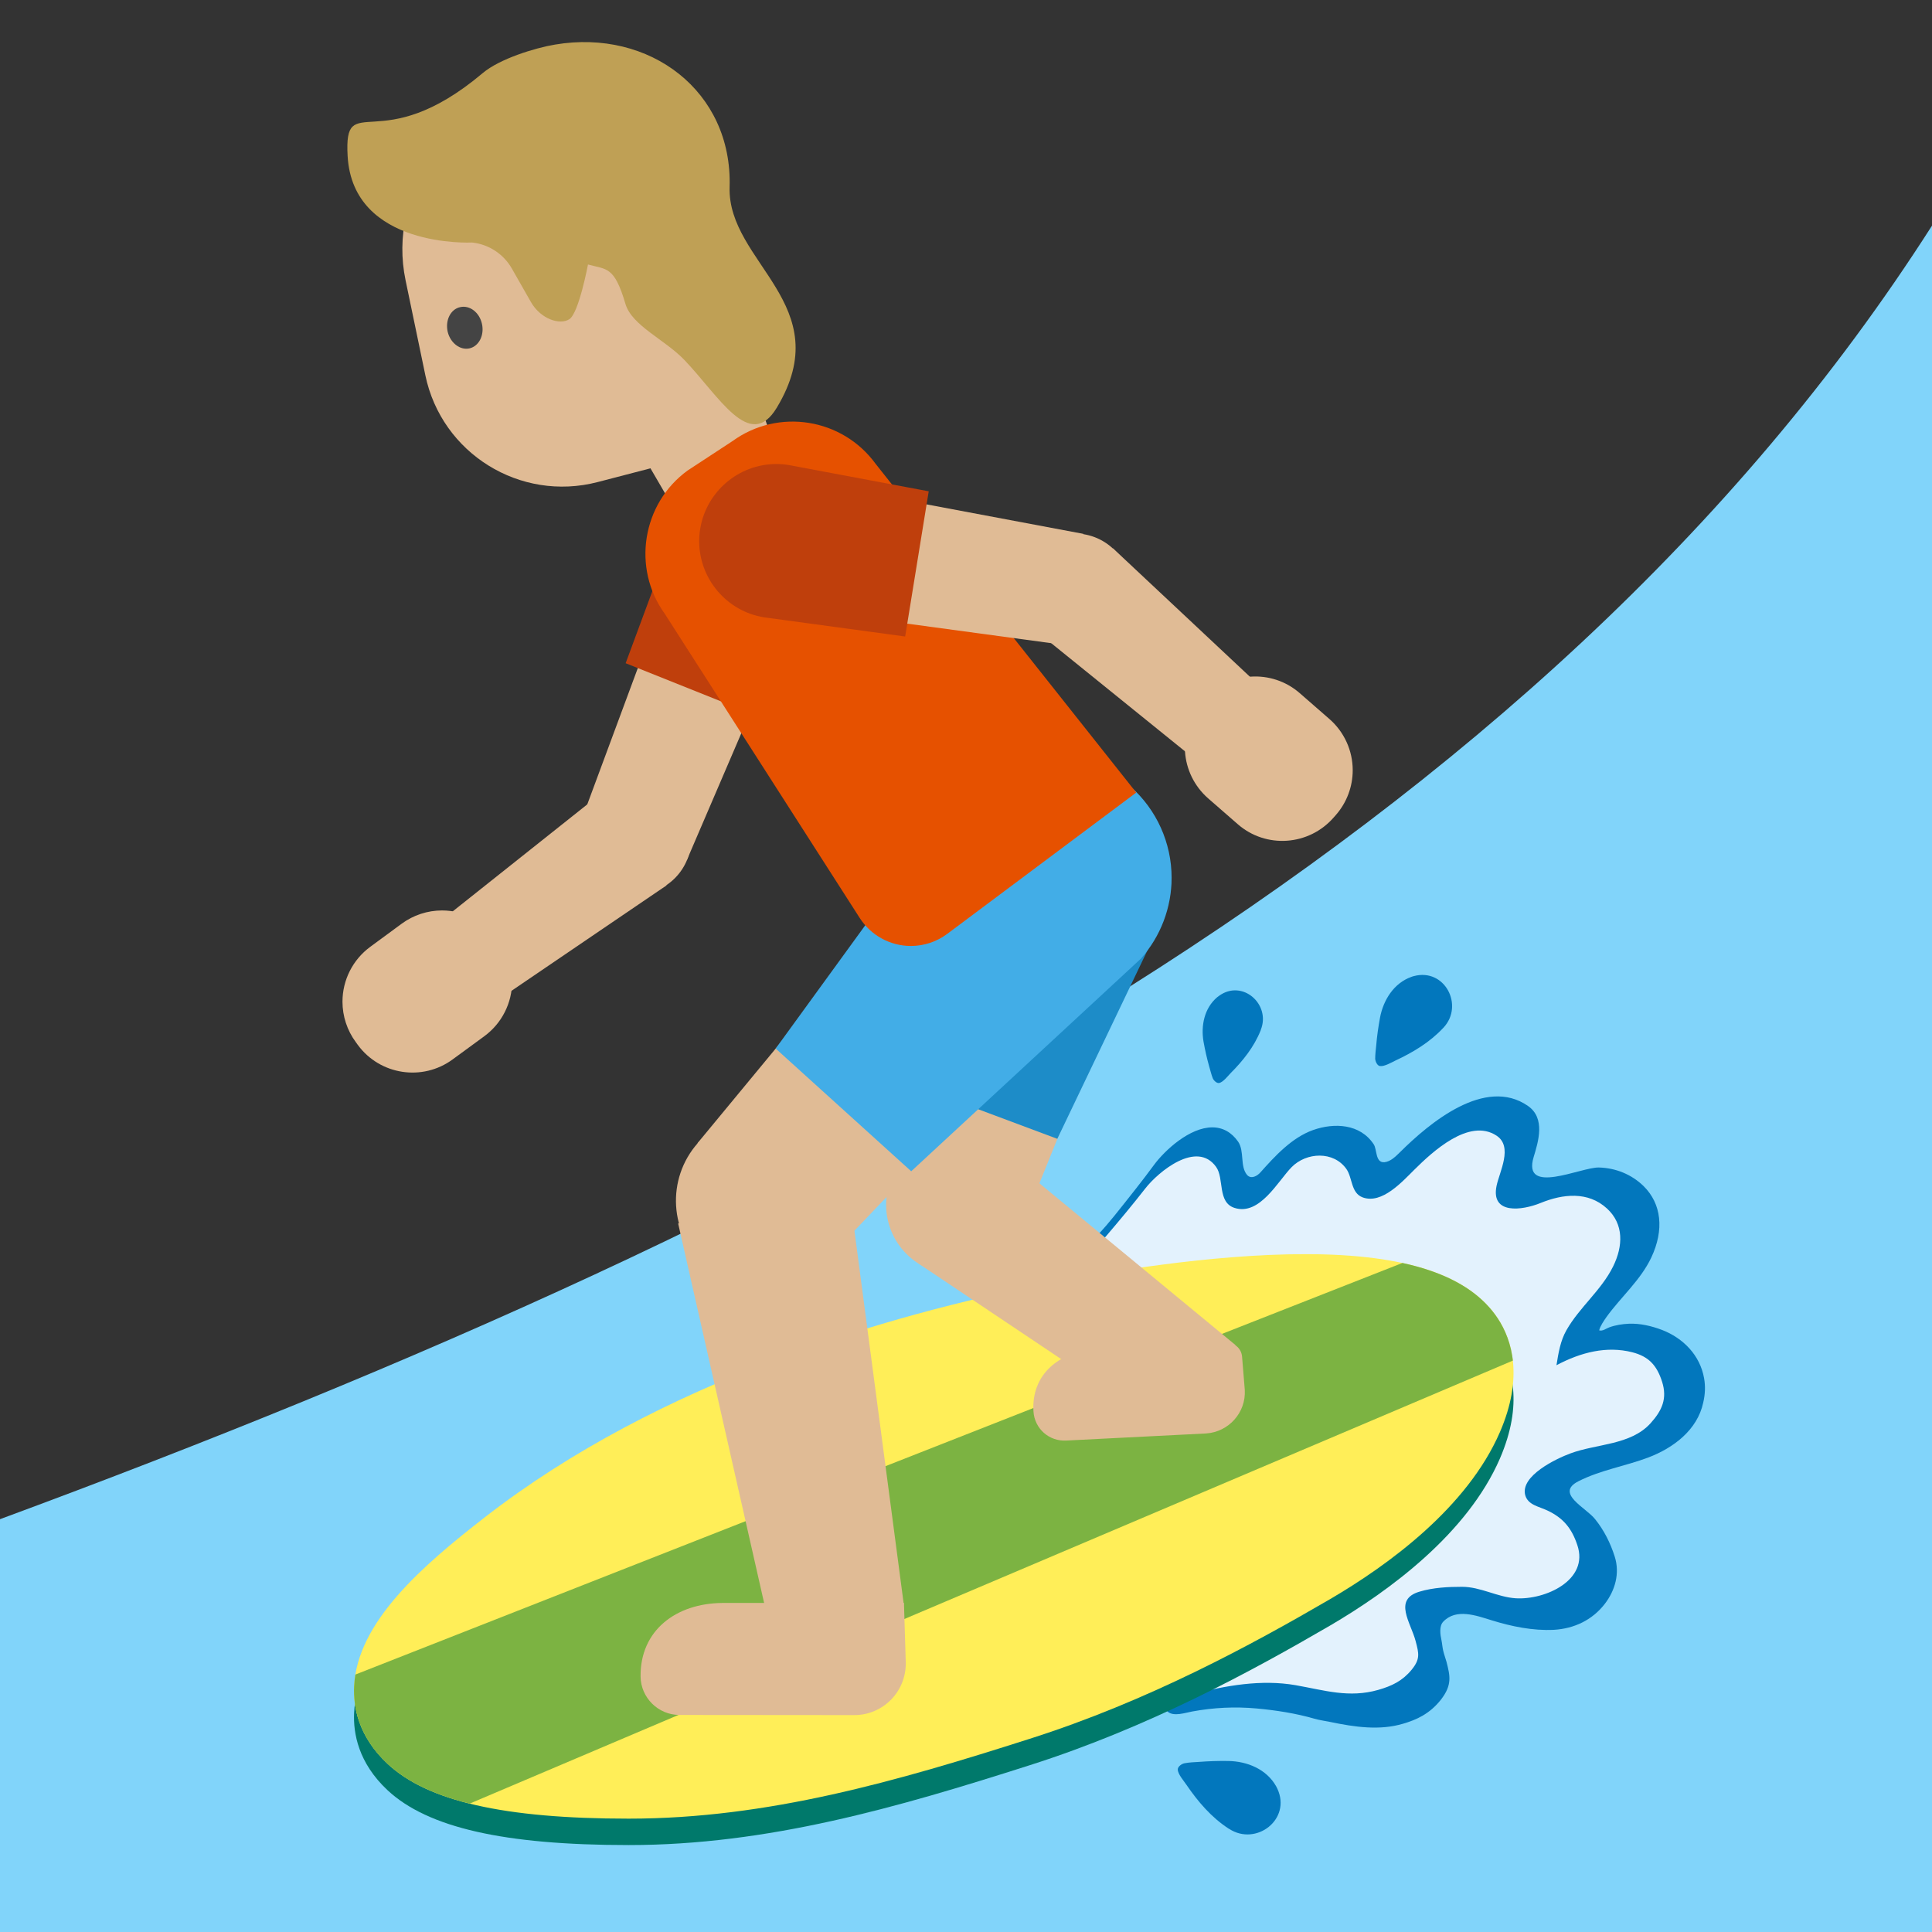 <?xml version="1.0" encoding="UTF-8" standalone="no"?><!DOCTYPE svg PUBLIC "-//W3C//DTD SVG 1.1//EN" "http://www.w3.org/Graphics/SVG/1.1/DTD/svg11.dtd"><svg width="128px" height="128px" version="1.1" xmlns="http://www.w3.org/2000/svg" xmlns:xlink="http://www.w3.org/1999/xlink" xml:space="preserve" xmlns:serif="http://www.serif.com/" style="fill-rule:evenodd;clip-rule:evenodd;stroke-linejoin:round;stroke-miterlimit:2;"><rect width="100%" height="100%" fill="#333333" stroke="none"/><path d="M128,128L0,128L0,100.65C54.56,80.49 102.17,55.41 128,14.95L128,128Z" style="fill:#81d4fa;fill-rule:nonzero;"/><path d="M112.9,91.31C112.63,89.78 111.51,88.65 110.11,88.11C109.42,87.85 108.67,87.67 107.92,87.7C107.49,87.72 107.02,87.79 106.62,87.94C106.42,88.01 106.18,88.21 105.95,88.14C106.01,87.86 106.27,87.49 106.43,87.26C107.37,85.95 108.69,84.82 109.4,83.32C110.27,81.48 110.08,79.75 108.89,78.58C108.09,77.8 107.04,77.38 105.93,77.35C104.74,77.32 100.83,79.24 101.61,76.65C101.92,75.63 102.4,74.08 101.23,73.27C98.39,71.3 94.69,74.41 92.75,76.34C92.46,76.62 92.13,76.96 91.72,77C91.11,77.05 91.24,76.15 91.01,75.81C90.11,74.45 88.4,74.37 86.99,74.87C85.59,75.37 84.47,76.59 83.51,77.67C83.3,77.91 82.89,78.15 82.62,77.84C82.14,77.27 82.46,76.27 82.03,75.64C81.6,75.02 81.01,74.69 80.32,74.69C78.83,74.69 77.18,76.19 76.44,77.2C75.72,78.18 74.88,79.24 73.83,80.55C73.1,81.45 72.42,82.19 71.75,82.82C71.6,82.96 71.44,83.11 71.28,83.25C70.59,83.87 69.84,84.49 68.92,85.19C68.84,85.24 68.73,85.32 68.6,85.42C67.14,86.45 66.36,87.14 66.43,87.79L66.46,88.14L66.79,88.2C68.32,88.48 70.21,88.27 71.68,88.04C72.01,87.99 72.35,87.92 72.7,87.85C73.74,87.64 74.88,87.44 75.72,87.62C78.33,88.16 81.05,89.26 83.38,90.73C84.42,91.38 85.49,92.13 86.41,92.79C87.61,93.64 89.6,95.47 89.56,98.2C89.52,101.12 88.08,103.72 86.88,105.39C86.31,106.18 85.54,106.8 84.72,107.31C84.02,107.75 83.07,107.91 82.51,108.54C82.35,108.72 82.27,108.96 82.11,109.13C81.99,109.27 81.79,109.4 81.71,109.56C81.29,110.32 80.81,111.09 80.07,111.58C79.73,111.8 79.36,111.72 79,111.86C78.73,111.96 78.47,112.17 78.21,112.31C77.94,112.46 76.88,112.98 77.36,113.4C77.76,113.75 78.54,113.47 78.99,113.39C80.41,113.13 81.81,113.06 83.25,113.19C84.55,113.31 85.84,113.51 87.09,113.87C87.43,113.97 87.78,114.01 88.11,114.08C89.78,114.43 91.42,114.66 92.96,114.2C93.81,113.95 94.71,113.57 95.47,112.6C96.22,111.63 96.07,111.03 95.84,110.12C95.77,109.87 95.68,109.63 95.62,109.38C95.56,109.14 95.55,108.9 95.5,108.66C95.42,108.31 95.34,107.74 95.61,107.45C96.47,106.53 97.82,107.04 98.83,107.35C100.15,107.76 101.57,108.05 102.95,107.98C104.3,107.9 105.5,107.33 106.33,106.25C107.01,105.36 107.33,104.23 106.98,103.13C106.7,102.24 106.27,101.38 105.68,100.65C105.09,99.89 103,98.94 104.57,98.14C106.04,97.39 107.68,97.14 109.21,96.56C110.87,95.93 112.45,94.74 112.84,92.94C112.98,92.35 112.99,91.82 112.9,91.31Z" style="fill:#0277bd;fill-rule:nonzero;"/><path d="M104.05,96.29C105.77,95.65 108.02,95.75 109.34,94.31C110.12,93.45 110.47,92.66 110.12,91.55C109.77,90.45 109.23,89.87 108.14,89.59C106.44,89.16 104.74,89.59 103.12,90.45C103.25,89.64 103.38,88.83 103.78,88.13C104.65,86.6 106.09,85.49 106.87,83.91C107.54,82.56 107.59,81.1 106.47,80.07C105.21,78.91 103.54,79.1 102.07,79.7C100.84,80.2 98.76,80.48 99.15,78.57C99.34,77.64 100.26,75.97 99.15,75.24C97.33,74.04 94.89,76.32 93.71,77.49C92.91,78.28 91.56,79.8 90.28,79.33C89.5,79.04 89.61,78.04 89.21,77.46C88.36,76.24 86.55,76.33 85.57,77.33C84.66,78.26 83.46,80.55 81.8,80.03C80.64,79.67 81.12,78.07 80.57,77.31C79.29,75.52 76.74,77.63 75.87,78.75C75.06,79.79 74.2,80.82 73.34,81.83C72.7,82.59 72.02,83.31 71.3,83.95L70.84,84.35C70.09,84.99 69.33,85.57 68.54,86.15C68.09,86.48 66.26,87.59 66.32,88.14C67.84,88.4 69.38,88.22 70.89,88C72.17,87.81 73.65,87.37 74.93,87.62C77.52,88.13 80.17,89.16 82.43,90.51C83.42,91.1 84.42,91.77 85.37,92.4C87.17,93.61 88.62,95.46 88.59,97.71C88.55,100.2 87.4,102.58 85.92,104.54C84.4,106.56 81.58,107.34 79.46,108.67C78.05,109.55 76.13,110.61 75.17,112C73.09,115.01 78,112.51 78.99,112.25C81.2,111.67 83.58,111.25 85.85,111.65C87.77,111.99 89.38,112.51 91.31,111.96C92.22,111.7 92.92,111.36 93.52,110.63C94.1,109.92 94.01,109.56 93.79,108.73C93.47,107.5 92.28,105.97 94.05,105.45C94.95,105.18 95.94,105.13 96.86,105.13C98.1,105.13 99.19,105.81 100.42,105.89C102.36,106.01 105.3,104.7 104.5,102.36C104.14,101.28 103.59,100.58 102.53,100.08C101.95,99.8 101.24,99.72 101.05,99.06C100.71,97.78 103.1,96.64 104.05,96.29Z" style="fill:#e3f2fd;fill-rule:nonzero;"/><g><path d="M81.4,121.15C81.41,121.16 81.42,121.17 81.44,121.17C83.22,122.33 85.57,120.54 84.63,118.51C84.61,118.46 84.58,118.41 84.55,118.35C83.91,117.21 82.63,116.69 81.38,116.67C80.73,116.66 80.09,116.68 79.44,116.73C79.12,116.75 78.79,116.76 78.48,116.82C78.3,116.85 78.02,117.04 78.03,117.24C78.04,117.55 78.44,118 78.6,118.24C79.37,119.37 80.26,120.41 81.4,121.15ZM83.52,68.27C83.53,68.26 83.53,68.25 83.53,68.23C84.21,66.54 82.31,64.85 80.76,65.98L80.64,66.07C79.79,66.79 79.55,67.96 79.74,69.03C79.84,69.58 79.96,70.12 80.11,70.65C80.19,70.91 80.25,71.19 80.35,71.44C80.41,71.58 80.61,71.79 80.78,71.75C81.04,71.69 81.35,71.29 81.53,71.1C82.35,70.28 83.09,69.35 83.52,68.27ZM95.61,68.11L95.64,68.08C97.01,66.6 95.71,64.12 93.67,64.67C93.62,64.68 93.56,64.7 93.51,64.72C92.35,65.13 91.65,66.25 91.43,67.42C91.32,68.02 91.23,68.63 91.18,69.24C91.15,69.54 91.11,69.85 91.11,70.15C91.12,70.31 91.24,70.61 91.43,70.63C91.72,70.67 92.21,70.38 92.46,70.26C93.62,69.72 94.73,69.05 95.61,68.11Z" style="fill:#0277bd;fill-rule:nonzero;"/></g><path d="M99.24,89.11C97.35,86.24 93.17,84.84 86.47,84.84C80.2,84.84 73.05,86.06 69.35,86.79C58.78,88.87 43.73,93.24 32.1,102.29C28.02,105.46 23.65,109.21 23.46,113.49C23.4,114.82 23.73,116.79 25.68,118.61C28.33,121.08 33.39,122.24 41.63,122.24L41.67,122.24C50.86,122.24 59.46,119.75 68.19,116.96C76.09,114.45 82.98,110.69 88.1,107.71C92.05,105.4 97.21,101.61 99.37,96.64C100.95,92.98 100.17,90.53 99.24,89.11Z" style="fill:#00796b;fill-rule:nonzero;"/><g><path id="a" d="M99.24,87.36C97.35,84.49 93.17,83.09 86.47,83.09C80.2,83.09 73.05,84.31 69.35,85.04C58.78,87.12 43.73,91.49 32.1,100.54C28.02,103.71 23.65,107.46 23.46,111.74C23.4,113.07 23.73,115.04 25.68,116.86C28.33,119.33 33.39,120.49 41.63,120.49L41.67,120.49C50.86,120.49 59.46,118 68.19,115.21C76.09,112.7 82.98,108.94 88.1,105.96C92.05,103.65 97.21,99.86 99.37,94.89C100.95,91.24 100.17,88.78 99.24,87.36Z" style="fill:#ffee58;fill-rule:nonzero;"/><clipPath id="_clip1"><path d="M99.24,87.36C97.35,84.49 93.17,83.09 86.47,83.09C80.2,83.09 73.05,84.31 69.35,85.04C58.78,87.12 43.73,91.49 32.1,100.54C28.02,103.71 23.65,107.46 23.46,111.74C23.4,113.07 23.73,115.04 25.68,116.86C28.33,119.33 33.39,120.49 41.63,120.49L41.67,120.49C50.86,120.49 59.46,118 68.19,115.21C76.09,112.7 82.98,108.94 88.1,105.96C92.05,103.65 97.21,99.86 99.37,94.89C100.95,91.24 100.17,88.78 99.24,87.36Z"/></clipPath><g clip-path="url(#_clip1)"><path d="M103.37,88.81L27.76,120.92L18.67,112.86L95.47,82.67L103.37,88.81Z" style="fill:#7cb342;fill-rule:nonzero;"/></g></g><g><path d="M79.91,94.97L70.65,95.44C69.51,95.51 68.54,94.65 68.47,93.51C68.32,91.07 70.15,89.55 72.59,89.4L81.24,88.96C81.778,88.931 82.248,89.342 82.29,89.88L82.47,92.08C82.56,93.58 81.41,94.87 79.91,94.97ZM67.65,81.4L58.98,78.25L65.99,56.54L76.2,60.24L67.65,81.4Z" style="fill:#e0bb95;fill-rule:nonzero;"/><path d="M81.85,89.11L77.45,94.83L60.82,83.69L66.43,76.39L81.85,89.11Z" style="fill:#e0bb95;fill-rule:nonzero;"/><g transform="matrix(0.341,-0.94,0.94,0.341,-33.315,112.125)"><circle cx="63.32" cy="79.82" r="4.6" style="fill:#e0bb95;"/></g><g transform="matrix(0.341,-0.94,0.94,0.341,-8.045,105.312)"><circle cx="71.09" cy="58.39" r="5.43" style="fill:#e0bb95;"/></g><path d="M73.33,52.22C72.624,51.964 71.879,51.833 71.128,51.833C68.417,51.833 65.982,53.541 65.06,56.09L60.98,72.06L70.05,75.45L77.2,60.5C77.458,59.792 77.59,59.044 77.59,58.291C77.59,55.579 75.88,53.143 73.33,52.22Z" style="fill:#1d8cc8;fill-rule:nonzero;"/><g><path d="M29.05,61.13L32.88,66.33L44.16,58.66L39.73,52.64L29.05,61.13Z" style="fill:#e0bb95;fill-rule:nonzero;"/><path d="M45.52,56.95L38.58,54.18L45.41,35.76L53.27,38.9L45.52,56.95Z" style="fill:#e0bb95;fill-rule:nonzero;"/><g transform="matrix(0.371,-0.929,0.929,0.371,-25.154,73.994)"><circle cx="42.05" cy="55.57" r="3.73" style="fill:#e0bb95;"/></g><path d="M23.7,69.22L23.57,69.04C22.999,68.265 22.69,67.327 22.69,66.364C22.69,64.93 23.374,63.579 24.53,62.73L26.61,61.2C27.385,60.629 28.323,60.32 29.286,60.32C30.72,60.32 32.071,61.004 32.92,62.16L33.05,62.34C33.621,63.115 33.93,64.053 33.93,65.016C33.93,66.45 33.246,67.801 32.09,68.65L30,70.18C28,71.66 25.17,71.23 23.7,69.22Z" style="fill:#e0bb95;fill-rule:nonzero;"/><g transform="matrix(0.371,-0.929,0.929,0.371,-3.633,69.293)"><circle cx="49.34" cy="37.33" r="4.23" style="fill:#e0bb95;"/></g><path d="M51.37,32.24C50.767,31.999 50.124,31.875 49.474,31.875C47.388,31.875 45.503,33.153 44.73,35.09L41.45,43.94L50.5,47.56L54.22,38.89C55.27,36.26 53.99,33.29 51.37,32.24Z" style="fill:#bf3f0c;fill-rule:nonzero;"/></g><g><path d="M56.63,113.63L45.04,113.62C45.03,113.62 45.021,113.62 45.011,113.62C43.608,113.62 42.451,112.472 42.44,111.07C42.41,108.01 44.79,106.23 47.85,106.2L59.89,106.2L60.01,110.17C60.03,112.07 58.52,113.61 56.63,113.63ZM54.83,83.4L46.21,75.74L64.38,53.75L74.53,62.76L54.83,83.4Z" style="fill:#e0bb95;fill-rule:nonzero;"/><path d="M59.88,106.31L50.98,107.77L44.93,81.06L56.3,79.2L59.88,106.31Z" style="fill:#e0bb95;fill-rule:nonzero;"/><g transform="matrix(0.664,-0.748,0.748,0.664,-42.519,64.504)"><circle cx="50.52" cy="79.57" r="5.76" style="fill:#e0bb95;"/></g><g transform="matrix(0.664,-0.748,0.748,0.664,-20.224,71.499)"><circle cx="69.46" cy="58.25" r="6.79" style="fill:#e0bb95;"/></g><path d="M74.91,52.12C71.58,49.16 66.47,49.46 63.51,52.79L51.39,69.47L60.37,77.6L75.58,63.52C76.895,62.043 77.622,60.132 77.622,58.155C77.622,55.849 76.634,53.651 74.91,52.12Z" style="fill:#42ade7;fill-rule:nonzero;"/></g><g><path d="M48.78,22.2L51.58,30.36C52.067,31.781 51.3,33.351 49.88,33.84L47.72,34.58C46.48,35 45.12,34.5 44.46,33.37L36.63,19.93L48.78,22.2Z" style="fill:#e0bb95;fill-rule:nonzero;"/><path d="M46.35,12.13L50.62,29.07L39.59,31.94C34.46,33.27 29.26,30.05 28.18,24.86L26.87,18.57C25.66,12.76 29.73,7.17 35.63,6.54L37.97,6.29C41.812,5.873 45.411,8.381 46.35,12.13Z" style="fill:#e0bb95;fill-rule:nonzero;"/><path d="M31.93,21.45C32.1,22.2 31.74,22.93 31.11,23.08C30.49,23.22 29.84,22.73 29.66,21.98C29.49,21.22 29.85,20.49 30.48,20.35C31.11,20.2 31.76,20.69 31.93,21.45" style="fill:#444;fill-rule:nonzero;"/></g><path d="M48.52,29.23L45.56,31.17C42.541,33.356 41.854,37.64 44.04,40.66L56.96,60.82C57.699,61.973 58.978,62.673 60.348,62.673C61.218,62.673 62.064,62.391 62.76,61.87L75.28,52.51L58.02,30.74C55.81,27.7 51.56,27.02 48.52,29.23Z" style="fill:#e65100;fill-rule:nonzero;"/><g><path d="M79.44,50.53L83.69,45.66L73.74,36.33L68.84,41.96L79.44,50.53Z" style="fill:#e0bb95;fill-rule:nonzero;"/><path d="M71.78,35.37L70.59,42.74L51.12,40.1L52.47,31.74L71.78,35.37Z" style="fill:#e0bb95;fill-rule:nonzero;"/><g transform="matrix(0.16,-0.987,0.987,0.16,21.253,103.089)"><circle cx="71.19" cy="39.06" r="3.73" style="fill:#e0bb95;"/></g><path d="M88.51,53.99L88.36,54.16C86.72,56.04 83.87,56.24 82,54.6L80.05,52.9C78.17,51.26 77.97,48.41 79.61,46.54L79.76,46.37C81.4,44.49 84.25,44.29 86.12,45.93L88.07,47.63C89.055,48.484 89.621,49.726 89.621,51.029C89.621,52.118 89.226,53.17 88.51,53.99Z" style="fill:#e0bb95;fill-rule:nonzero;"/><g transform="matrix(0.16,-0.987,0.987,0.16,8.065,81.311)"><circle cx="51.8" cy="35.92" r="4.23" style="fill:#e0bb95;"/></g><path d="M46.39,35.04C46.346,35.311 46.324,35.584 46.324,35.859C46.324,38.355 48.155,40.504 50.62,40.9L59.97,42.17L61.53,32.55L52.26,30.81C51.987,30.765 51.711,30.743 51.435,30.743C48.937,30.743 46.787,32.574 46.39,35.04Z" style="fill:#bf3f0c;fill-rule:nonzero;"/></g></g><g transform="matrix(1.014,-0.275,0.275,1.014,-28.475,14.54)"><path d="M70.326,31.373C67.946,33.651 67.007,29.712 65.482,26.925C64.635,25.377 62.863,23.982 62.83,22.56C62.773,20.06 62.26,20.17 61.2,19.54C61.2,19.54 59.85,22.335 59.168,22.56C58.486,22.785 57.417,22.075 57.11,20.89L56.5,18.53C56.236,17.508 55.494,16.673 54.51,16.29C54.51,16.29 47.15,14.697 48.362,8.971C49.253,4.762 50.263,9.735 57.96,6.15C59.211,5.567 61.53,5.482 62.83,5.612C68.85,6.202 72.859,11.379 71.099,17.161C69.705,21.74 75.809,26.121 70.326,31.373Z" style="fill:#bfa055;fill-rule:nonzero;"/></g></svg>